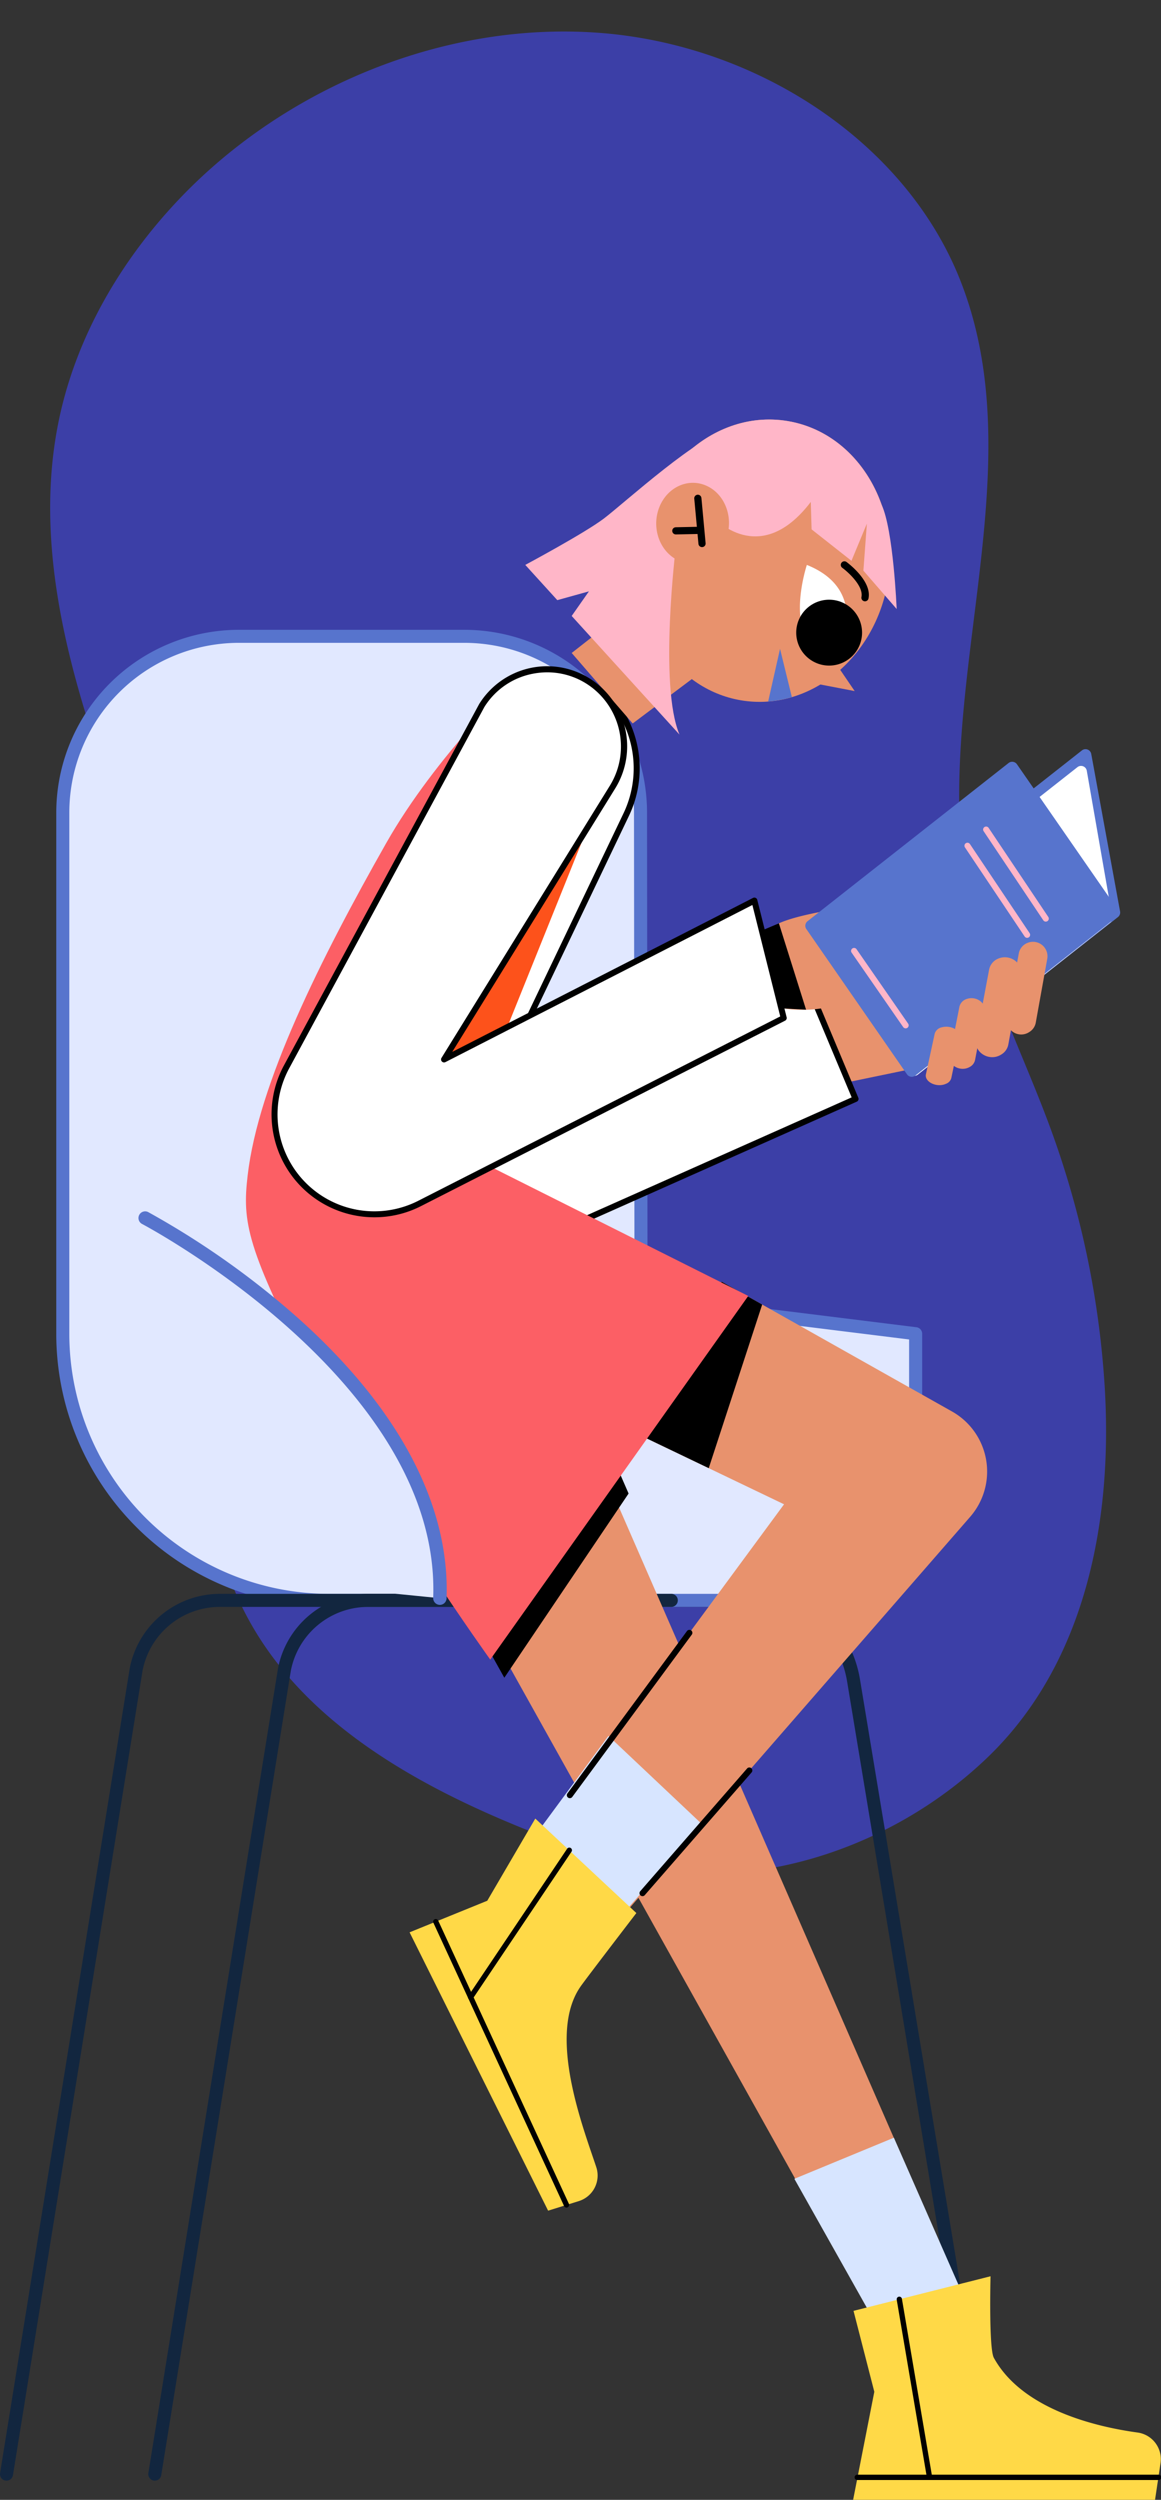 <svg xmlns="http://www.w3.org/2000/svg" xmlns:xlink="http://www.w3.org/1999/xlink" width="304.91" height="656" viewBox="0 0 304.91 656">
  <rect x="0" y="0" width="304.91" height="656" fill="#333333" stroke="none"/>
  <defs>
    <clipPath id="clip-path">
      <rect id="Rectángulo_45318" data-name="Rectángulo 45318" width="304.91" height="545.913" fill="none"/>
    </clipPath>
  </defs>
  <g id="Grupo_982338" data-name="Grupo 982338" transform="translate(12 10)">
    <g id="Grupo_174791" data-name="Grupo 174791" transform="translate(0 0)">
      <g id="Grupo_172620" data-name="Grupo 172620" transform="matrix(-0.998, 0.07, -0.07, -0.998, 286.556, 474.053)">
        <g id="Grupo_157493" data-name="Grupo 157493" transform="translate(0)">
          <path id="Trazado_114544" data-name="Trazado 114544" d="M141.348,6.855c36.131,15.352,73.6,36.067,88.154,70.71,16.15,38.447-.755,81.5-.349,122.832.323,32.739,11.62,64.357,20.508,96.016s15.417,65.3,6.246,96.885c-6.139,21.146-19.179,40.279-36.014,55.461-29.645,26.734-72.357,41.2-112.94,35.086S29.5,449.871,17.639,412.916C.83,360.558,33.665,304.667,26.686,250.376c-2.73-21.243-11.469-41.333-17.4-61.995A239.442,239.442,0,0,1,0,120.932C.226,86.082,9.631,48.9,37.316,25.692,65.241,2.281,106.8-7.826,141.348,6.855Z" transform="translate(0 0)" fill="#3c3fa7"/>
        </g>
      </g>
      <g id="Grupo_982372" data-name="Grupo 982372" transform="translate(-12 100.087)">
        <g id="Grupo_175092" data-name="Grupo 175092" transform="translate(0 0)" clip-path="url(#clip-path)">
          <path id="Trazado_183915" data-name="Trazado 183915" d="M191.394,373.855a1.594,1.594,0,0,0,.281-.023,1.712,1.712,0,0,0,1.41-1.968L159.506,169.281c-2.155-13-12.11-22.426-23.673-22.426H62.11a1.712,1.712,0,0,0,0,3.425h73.723c9.88,0,18.414,8.226,20.294,19.56l33.58,202.583a1.712,1.712,0,0,0,1.687,1.433" transform="translate(66.344 161.314)" fill="#12263f"/>
          <path id="Trazado_183916" data-name="Trazado 183916" d="M188.425,280.1H77.746A69.886,69.886,0,0,1,7.859,210.212V73.35A46.237,46.237,0,0,1,54.1,27.113h59.25A46.238,46.238,0,0,1,159.581,73.3l.134,127.874,72.124,8.944v26.562A43.416,43.416,0,0,1,188.425,280.1" transform="translate(8.633 29.782)" fill="#e1e8ff"/>
          <path id="Trazado_183917" data-name="Trazado 183917" d="M7.043,211.109V74.246A48,48,0,0,1,54.993,26.3h59.25a48.015,48.015,0,0,1,47.95,47.9l.13,126.361,70.626,8.759a1.71,1.71,0,0,1,1.5,1.7v26.564a45.18,45.18,0,0,1-45.129,45.127H78.64a71.678,71.678,0,0,1-71.6-71.6M160.4,203.771a1.715,1.715,0,0,1-1.5-1.7L158.768,74.2a44.587,44.587,0,0,0-44.525-44.481H54.993A44.576,44.576,0,0,0,10.468,74.246V211.109A68.251,68.251,0,0,0,78.64,279.282H189.321a41.752,41.752,0,0,0,41.7-41.7V212.528Z" transform="translate(7.736 28.885)" fill="#5774cd"/>
          <path id="Trazado_183918" data-name="Trazado 183918" d="M1.715,379.569a1.713,1.713,0,0,0,1.689-1.44L37.439,167.014a20.682,20.682,0,0,1,20.292-16.735H176.3a1.712,1.712,0,1,0,0-3.425H57.731A24.123,24.123,0,0,0,34.067,166.42L.021,377.583a1.715,1.715,0,0,0,1.419,1.964,1.757,1.757,0,0,0,.275.021" transform="translate(0 161.313)" fill="#12263f"/>
          <path id="Trazado_183919" data-name="Trazado 183919" d="M20.273,379.569a1.713,1.713,0,0,0,1.689-1.44L56,167.014a20.684,20.684,0,0,1,20.292-16.735h73.723a1.712,1.712,0,0,0,0-3.425H76.289A24.123,24.123,0,0,0,52.625,166.42L18.579,377.583A1.715,1.715,0,0,0,20,379.547a1.757,1.757,0,0,0,.275.021" transform="translate(20.385 161.313)" fill="#12263f"/>
          <path id="Trazado_183920" data-name="Trazado 183920" d="M129.059,92.238,111.3,95.912l-9.764-23.3,20.724-1.643Z" transform="translate(111.535 77.952)" fill="#e8926d"/>
          <path id="Trazado_183921" data-name="Trazado 183921" d="M110.144,84.3l7.571,41.333a1.529,1.529,0,0,0,2.449.925l52.482-41.272a1.523,1.523,0,0,0,.558-1.475L165.631,42.48a1.529,1.529,0,0,0-2.449-.928L110.7,82.825a1.52,1.52,0,0,0-.558,1.477" transform="translate(120.959 45.283)" fill="#5774cd"/>
          <path id="Trazado_183922" data-name="Trazado 183922" d="M109.626,86.419l8.587,37.061a1.528,1.528,0,0,0,2.436.856l50.535-39.89a1.526,1.526,0,0,0,.558-1.463l-6.7-38.4a1.528,1.528,0,0,0-2.451-.938L110.169,84.872a1.528,1.528,0,0,0-.543,1.547" transform="translate(120.375 47.582)" fill="#fff"/>
          <path id="Trazado_183923" data-name="Trazado 183923" d="M89.9,126.7,188.38,352.447l-22.848,7.311L58.373,167.832Z" transform="translate(64.12 139.179)" fill="#e8926d"/>
          <path id="Trazado_183924" data-name="Trazado 183924" d="M86.966,127.366,116.2,66.223a28.057,28.057,0,0,0-.472-25.146l-3.687-7.019L43.954,131.71l19.335,11.909Z" transform="translate(48.281 37.411)" fill="#fff"/>
          <path id="Trazado_183925" data-name="Trazado 183925" d="M63.7,144.818a.8.8,0,0,1-.413-.118L43.954,132.792a.785.785,0,0,1-.233-1.121L111.81,34.02a.787.787,0,0,1,1.343.084l3.687,7.021a28.966,28.966,0,0,1,.485,25.849L88.087,128.119a.767.767,0,0,1-.264.308L64.146,144.68a.784.784,0,0,1-.445.139M45.488,131.887l18.189,11.2L86.759,127.25,115.9,66.3a27.386,27.386,0,0,0-.457-24.439l-3.087-5.876Zm41.889-4.109h0Z" transform="translate(47.87 36.998)"/>
          <path id="Trazado_183926" data-name="Trazado 183926" d="M68.328,191l-9.955-17.831L94,126.7l6.965,15.965Z" transform="translate(64.12 139.178)"/>
          <path id="Trazado_183927" data-name="Trazado 183927" d="M164.709,100.336,75.323,140.108,54.6,116.691l97.8-45.725Z" transform="translate(59.981 77.953)" fill="#fff"/>
          <path id="Trazado_183928" data-name="Trazado 183928" d="M75.733,141.307a.784.784,0,0,1-.588-.267L54.427,117.626a.787.787,0,0,1,.256-1.234l97.8-45.727a.788.788,0,0,1,1.06.409l12.305,29.37a.786.786,0,0,1-.405,1.022L76.054,141.24a.815.815,0,0,1-.321.067M56.3,117.372l19.637,22.193L164.1,100.341,152.4,72.438Z" transform="translate(59.569 77.541)"/>
          <path id="Trazado_183929" data-name="Trazado 183929" d="M66.309,256.824l66.769-90.6L89.413,145.3l27.29-37.476L177.2,141.877a18.078,18.078,0,0,1,4.761,27.63L89.233,275.926Z" transform="translate(72.837 118.441)" fill="#e8926d"/>
          <path id="Trazado_183930" data-name="Trazado 183930" d="M101.2,156.743,77.319,145.3l27.288-37.476,10.629,5.983Z" transform="translate(84.932 118.441)"/>
          <path id="Trazado_183931" data-name="Trazado 183931" d="M31.219,163.14c-1.4,12.1-.413,18.922,17.472,53.213s46.248,73.761,46.248,73.761L162.7,194.693,94.567,160.549l7.876-128.411s-21.664,20.5-34.86,43.776c-17.191,30.327-33.565,62.941-36.364,87.226" transform="translate(33.811 35.302)" fill="#fc5f65"/>
          <path id="Trazado_183932" data-name="Trazado 183932" d="M109.124,40.6,87.568,56.766l-16.02-18.5L93.685,20.936Z" transform="translate(78.593 22.998)" fill="#e8926d"/>
          <path id="Trazado_183933" data-name="Trazado 183933" d="M103.89,49.392l-36.44,90.441L50.2,130.409,95.553,41.9Z" transform="translate(55.137 46.03)" fill="#fd521b"/>
          <path id="Trazado_183934" data-name="Trazado 183934" d="M95.716,87.349a33.566,33.566,0,0,0,24-.518c13.273-5.2,24.653-27.118,24.653-27.118s-33.1,2.226-43.5,6.906-5.154,20.731-5.154,20.731" transform="translate(103.685 65.591)" fill="#e8926d"/>
          <path id="Trazado_183935" data-name="Trazado 183935" d="M95.355,64.883,99.814,63l7.139,22.668-5.886-.325Z" transform="translate(104.743 69.206)"/>
          <path id="Trazado_183936" data-name="Trazado 183936" d="M101.063,86.714l26.424,38.108a1.531,1.531,0,0,0,2.2.329l52.789-41.516a1.525,1.525,0,0,0,.313-2.071L156.365,43.456a1.53,1.53,0,0,0-2.2-.329l-52.8,41.516a1.53,1.53,0,0,0-.308,2.071" transform="translate(110.713 47.014)" fill="#5774cd"/>
          <path id="Trazado_183937" data-name="Trazado 183937" d="M168.085,122.738,72.463,171.4a26.215,26.215,0,0,1-34.95-35.831L88.8,40.716a20.23,20.23,0,0,1,34.331,21.411L78.88,133.61l81.5-41.682Z" transform="translate(37.742 34.321)" fill="#fff"/>
          <path id="Trazado_183938" data-name="Trazado 183938" d="M61,175.442a27,27,0,0,1-23.775-39.837L88.51,40.751a21.016,21.016,0,0,1,35.693,22.2L81.44,132.034l78.984-40.4a.8.8,0,0,1,.684-.015.784.784,0,0,1,.436.525l7.71,30.812a.789.789,0,0,1-.407.892L73.225,172.511A26.9,26.9,0,0,1,61,175.442M106.4,32.435a19.683,19.683,0,0,0-3.672.346,19.243,19.243,0,0,0-12.861,8.763L38.611,136.352a25.428,25.428,0,0,0,33.9,34.757l95.064-48.378-7.317-29.242L79.644,134.72a.787.787,0,0,1-1.028-1.114l44.25-71.486A19.557,19.557,0,0,0,117.9,36.256a19.234,19.234,0,0,0-11.5-3.821" transform="translate(37.337 33.91)"/>
          <path id="Trazado_183939" data-name="Trazado 183939" d="M136.674,69.657l-3.039,16.872A3.635,3.635,0,0,1,132,88.946l-.1.063a3.808,3.808,0,0,1-5.855-3.744l3.137-16.937a3.67,3.67,0,0,1,2.247-2.717,3.8,3.8,0,0,1,5.244,4.046" transform="translate(138.385 71.75)" fill="#e8926d"/>
          <path id="Trazado_183940" data-name="Trazado 183940" d="M133.991,71.947l-3.324,18.2a3.884,3.884,0,0,1-1.819,2.6l-.109.067c-3.106,1.908-7.2-.632-6.549-4.067l3.433-18.267a3.958,3.958,0,0,1,2.5-2.923c3.093-1.207,6.438,1.291,5.871,4.388" transform="translate(134.145 73.87)" fill="#e8926d"/>
          <path id="Trazado_183941" data-name="Trazado 183941" d="M128,75.723l-2.459,12.861a2.691,2.691,0,0,1-1.4,1.828l-.086.048c-2.42,1.324-5.647-.508-5.168-2.934L121.43,74.62a2.81,2.81,0,0,1,1.933-2.05c2.417-.831,5.057.965,4.64,3.154" transform="translate(130.537 79.487)" fill="#e8926d"/>
          <path id="Trazado_183942" data-name="Trazado 183942" d="M124.792,78.78,122.57,89.4A2.213,2.213,0,0,1,121.2,90.9l-.086.036c-2.39,1.056-5.645-.523-5.213-2.527l2.308-10.66a2.434,2.434,0,0,1,1.895-1.664c2.394-.646,5.064.892,4.686,2.7" transform="translate(127.272 83.407)" fill="#e8926d"/>
          <path id="Trazado_183943" data-name="Trazado 183943" d="M145.4,42.422C148.753,22.181,136.943,3.366,119.02.4S83.85,11.432,80.5,31.674,88.957,70.733,106.88,73.7,142.05,62.664,145.4,42.422" transform="translate(87.8 0)" fill="#e8926d"/>
          <path id="Trazado_183944" data-name="Trazado 183944" d="M105.292,31.955s-4.514,36.423.949,49.316L77.928,50.142l4.531-6.459-8.308,2.306L65.74,36.743s15.4-8.232,20.571-12.114S112.42,1.609,119.5,1.288s-17.81,21.944-17.81,21.944Z" transform="translate(72.212 1.411)" fill="#ffb6c8"/>
          <path id="Trazado_183945" data-name="Trazado 183945" d="M89.276,20.816s12.11,13.69,25.591-3.979l.216,7.2,10.469,8.245,4.046-9.749-.913,12.333,8.74,10.068s-.854-20.854-3.985-27.4c-1.777-3.714-10.293-12.853-10.293-12.853l-19.14-.323Z" transform="translate(98.066 4.794)" fill="#ffb6c8"/>
          <path id="Trazado_183946" data-name="Trazado 183946" d="M106.732,30.028l5.624,8.253-10.3-1.973Z" transform="translate(112.105 32.984)" fill="#e8926d"/>
          <path id="Trazado_183947" data-name="Trazado 183947" d="M110.187,41.336s8.82-16.315-8.253-23.154c0,0-7.611,23.154,8.253,23.154" transform="translate(109.964 19.972)" fill="#fff"/>
          <path id="Trazado_183948" data-name="Trazado 183948" d="M102.361,41.344a31.176,31.176,0,0,1-6.222,1.146l3.116-13.812Z" transform="translate(105.604 31.501)" fill="#5774cd"/>
          <path id="Trazado_183949" data-name="Trazado 183949" d="M126.172,19.479,86.819,27.214,85.445,9.874C92.771,2.534,102.753-1.294,112.962.4c11.651,1.928,20.687,10.574,24.684,21.935Z" transform="translate(93.857 0.001)" fill="#ffb6c8"/>
          <path id="Trazado_183950" data-name="Trazado 183950" d="M99.65,31.178a8.644,8.644,0,1,0,8.644-8.644,8.643,8.643,0,0,0-8.644,8.644" transform="translate(109.461 24.753)"/>
          <path id="Trazado_183951" data-name="Trazado 183951" d="M111.582,28.233a.955.955,0,0,1-.187-.019.941.941,0,0,1-.739-1.11c.571-2.852-3.446-6.5-5.04-7.666a.943.943,0,0,1,1.11-1.526c.273.2,6.707,4.944,5.779,9.563a.944.944,0,0,1-.923.758" transform="translate(115.588 19.477)"/>
          <path id="Trazado_183952" data-name="Trazado 183952" d="M82.937,14.325C85.063,8.949,90.7,6.468,95.532,8.783s7.021,8.553,4.9,13.93-7.766,7.859-12.595,5.542-7.021-8.553-4.9-13.93" transform="translate(90.211 8.695)" fill="#e8926d"/>
          <path id="Trazado_183953" data-name="Trazado 183953" d="M88.927,23.157a.943.943,0,0,1-.938-.856l-1.1-11.865a.944.944,0,0,1,.852-1.028.956.956,0,0,1,1.026.852l1.1,11.867a.942.942,0,0,1-.852,1.026c-.029,0-.059,0-.088,0" transform="translate(95.444 10.33)"/>
          <path id="Trazado_183954" data-name="Trazado 183954" d="M85.081,15.432a.942.942,0,0,1-.019-1.884l6.346-.134a.89.89,0,0,1,.963.923.945.945,0,0,1-.923.963l-6.348.132Z" transform="translate(92.423 14.727)"/>
          <path id="Trazado_183955" data-name="Trazado 183955" d="M125.549,214.867l18.087,41.14-23.026,7.313L99.417,225.653Z" transform="translate(109.205 236.021)" fill="#d7e5ff"/>
          <path id="Trazado_183956" data-name="Trazado 183956" d="M64.935,196.544l23.528-31.928,24.445,23.054L88.656,215.5Z" transform="translate(71.328 180.824)" fill="#d7e5ff"/>
          <path id="Trazado_183957" data-name="Trazado 183957" d="M106.876,241.269l5.46,21.236-5.565,28.354h79.292l1.431-9.573a7.058,7.058,0,0,0-5.981-8.083c-10.646-1.454-30.264-5.949-37.785-19.61-1.358-2.466-.869-21.4-.869-21.4Z" transform="translate(117.283 255.054)" fill="#ffd947"/>
          <path id="Trazado_183958" data-name="Trazado 183958" d="M71.728,195.521a.774.774,0,0,1-.466-.153.788.788,0,0,1-.166-1.1l31.378-42.58a.788.788,0,1,1,1.267.936L72.362,195.2a.791.791,0,0,1-.634.317" transform="translate(77.927 166.267)"/>
          <path id="Trazado_183959" data-name="Trazado 183959" d="M80.822,202.334a.786.786,0,0,1-.594-1.3l28.048-32.19a.787.787,0,1,1,1.188,1.032l-28.048,32.19a.792.792,0,0,1-.594.271" transform="translate(87.915 185.167)"/>
          <path id="Trazado_183960" data-name="Trazado 183960" d="M84.272,174.958,71.66,196.52l-20.4,8.287L87.64,277.849l8.048-2.508a7.026,7.026,0,0,0,4.61-8.883c-3.353-10.154-13.031-34.778-4.107-47.475,1.61-2.292,14.624-19.234,14.624-19.234Z" transform="translate(56.31 192.183)" fill="#ffd947"/>
          <path id="Trazado_183961" data-name="Trazado 183961" d="M186.688,258.4h-79a.7.7,0,1,1,0-1.393h79a.7.7,0,1,1,0,1.393" transform="translate(117.525 282.31)"/>
          <path id="Trazado_183962" data-name="Trazado 183962" d="M89.23,263.239a.692.692,0,0,1-.63-.4L54.274,188.5a.692.692,0,1,1,1.257-.581l34.329,74.331a.7.7,0,0,1-.34.921.706.706,0,0,1-.29.063" transform="translate(59.546 205.982)"/>
          <path id="Trazado_183963" data-name="Trazado 183963" d="M59.263,218.528a.692.692,0,0,1-.575-1.079l25.9-38.547a.693.693,0,1,1,1.15.772l-25.9,38.547a.691.691,0,0,1-.575.306" transform="translate(64.338 196.179)"/>
          <path id="Trazado_183964" data-name="Trazado 183964" d="M120.856,282.857a.7.7,0,0,1-.686-.581l-7.938-46.724a.7.7,0,0,1,.569-.8.7.7,0,0,1,.8.571l7.941,46.726a.7.7,0,0,1-.571.8,1.1,1.1,0,0,1-.118.008" transform="translate(123.27 257.851)"/>
          <path id="Trazado_183965" data-name="Trazado 183965" d="M139.5,75.854a.784.784,0,0,1-.655-.348L123.173,52.125a.787.787,0,0,1,1.307-.877l15.673,23.381a.79.79,0,0,1-.216,1.093.777.777,0,0,1-.436.132" transform="translate(135.154 55.91)" fill="#ffb6c8"/>
          <path id="Trazado_183966" data-name="Trazado 183966" d="M137.166,77.88a.785.785,0,0,1-.655-.348L120.838,54.153a.787.787,0,1,1,1.307-.877l15.673,23.379a.79.79,0,0,1-.216,1.093.777.777,0,0,1-.436.132" transform="translate(132.589 58.138)" fill="#ffb6c8"/>
          <path id="Trazado_183967" data-name="Trazado 183967" d="M120.847,87.187a.787.787,0,0,1-.648-.338L106.656,67.317a.786.786,0,1,1,1.293-.9l13.546,19.53a.788.788,0,0,1-.2,1.1.767.767,0,0,1-.447.141" transform="translate(117.002 72.587)" fill="#ffb6c8"/>
          <path id="Trazado_183968" data-name="Trazado 183968" d="M24.021,99.851s79.6,41.489,77.433,99.773l-34.8-3.475a58.9,58.9,0,0,1-50.961-43.077l-2.885-10.551Z" transform="translate(14.07 109.682)" fill="#e1e8ff"/>
          <path id="Trazado_183969" data-name="Trazado 183969" d="M96.056,202.239a1.755,1.755,0,0,0,2.2-1.631c.9-24.369-12.4-49.652-38.486-73.114a219.065,219.065,0,0,0-39.89-28.283,1.755,1.755,0,0,0-1.622,3.112c.787.409,78.589,41.656,76.491,98.153a1.755,1.755,0,0,0,1.305,1.763" transform="translate(19.021 108.764)" fill="#5774cd"/>
        </g>
      </g>
    </g>
  </g>
</svg>
